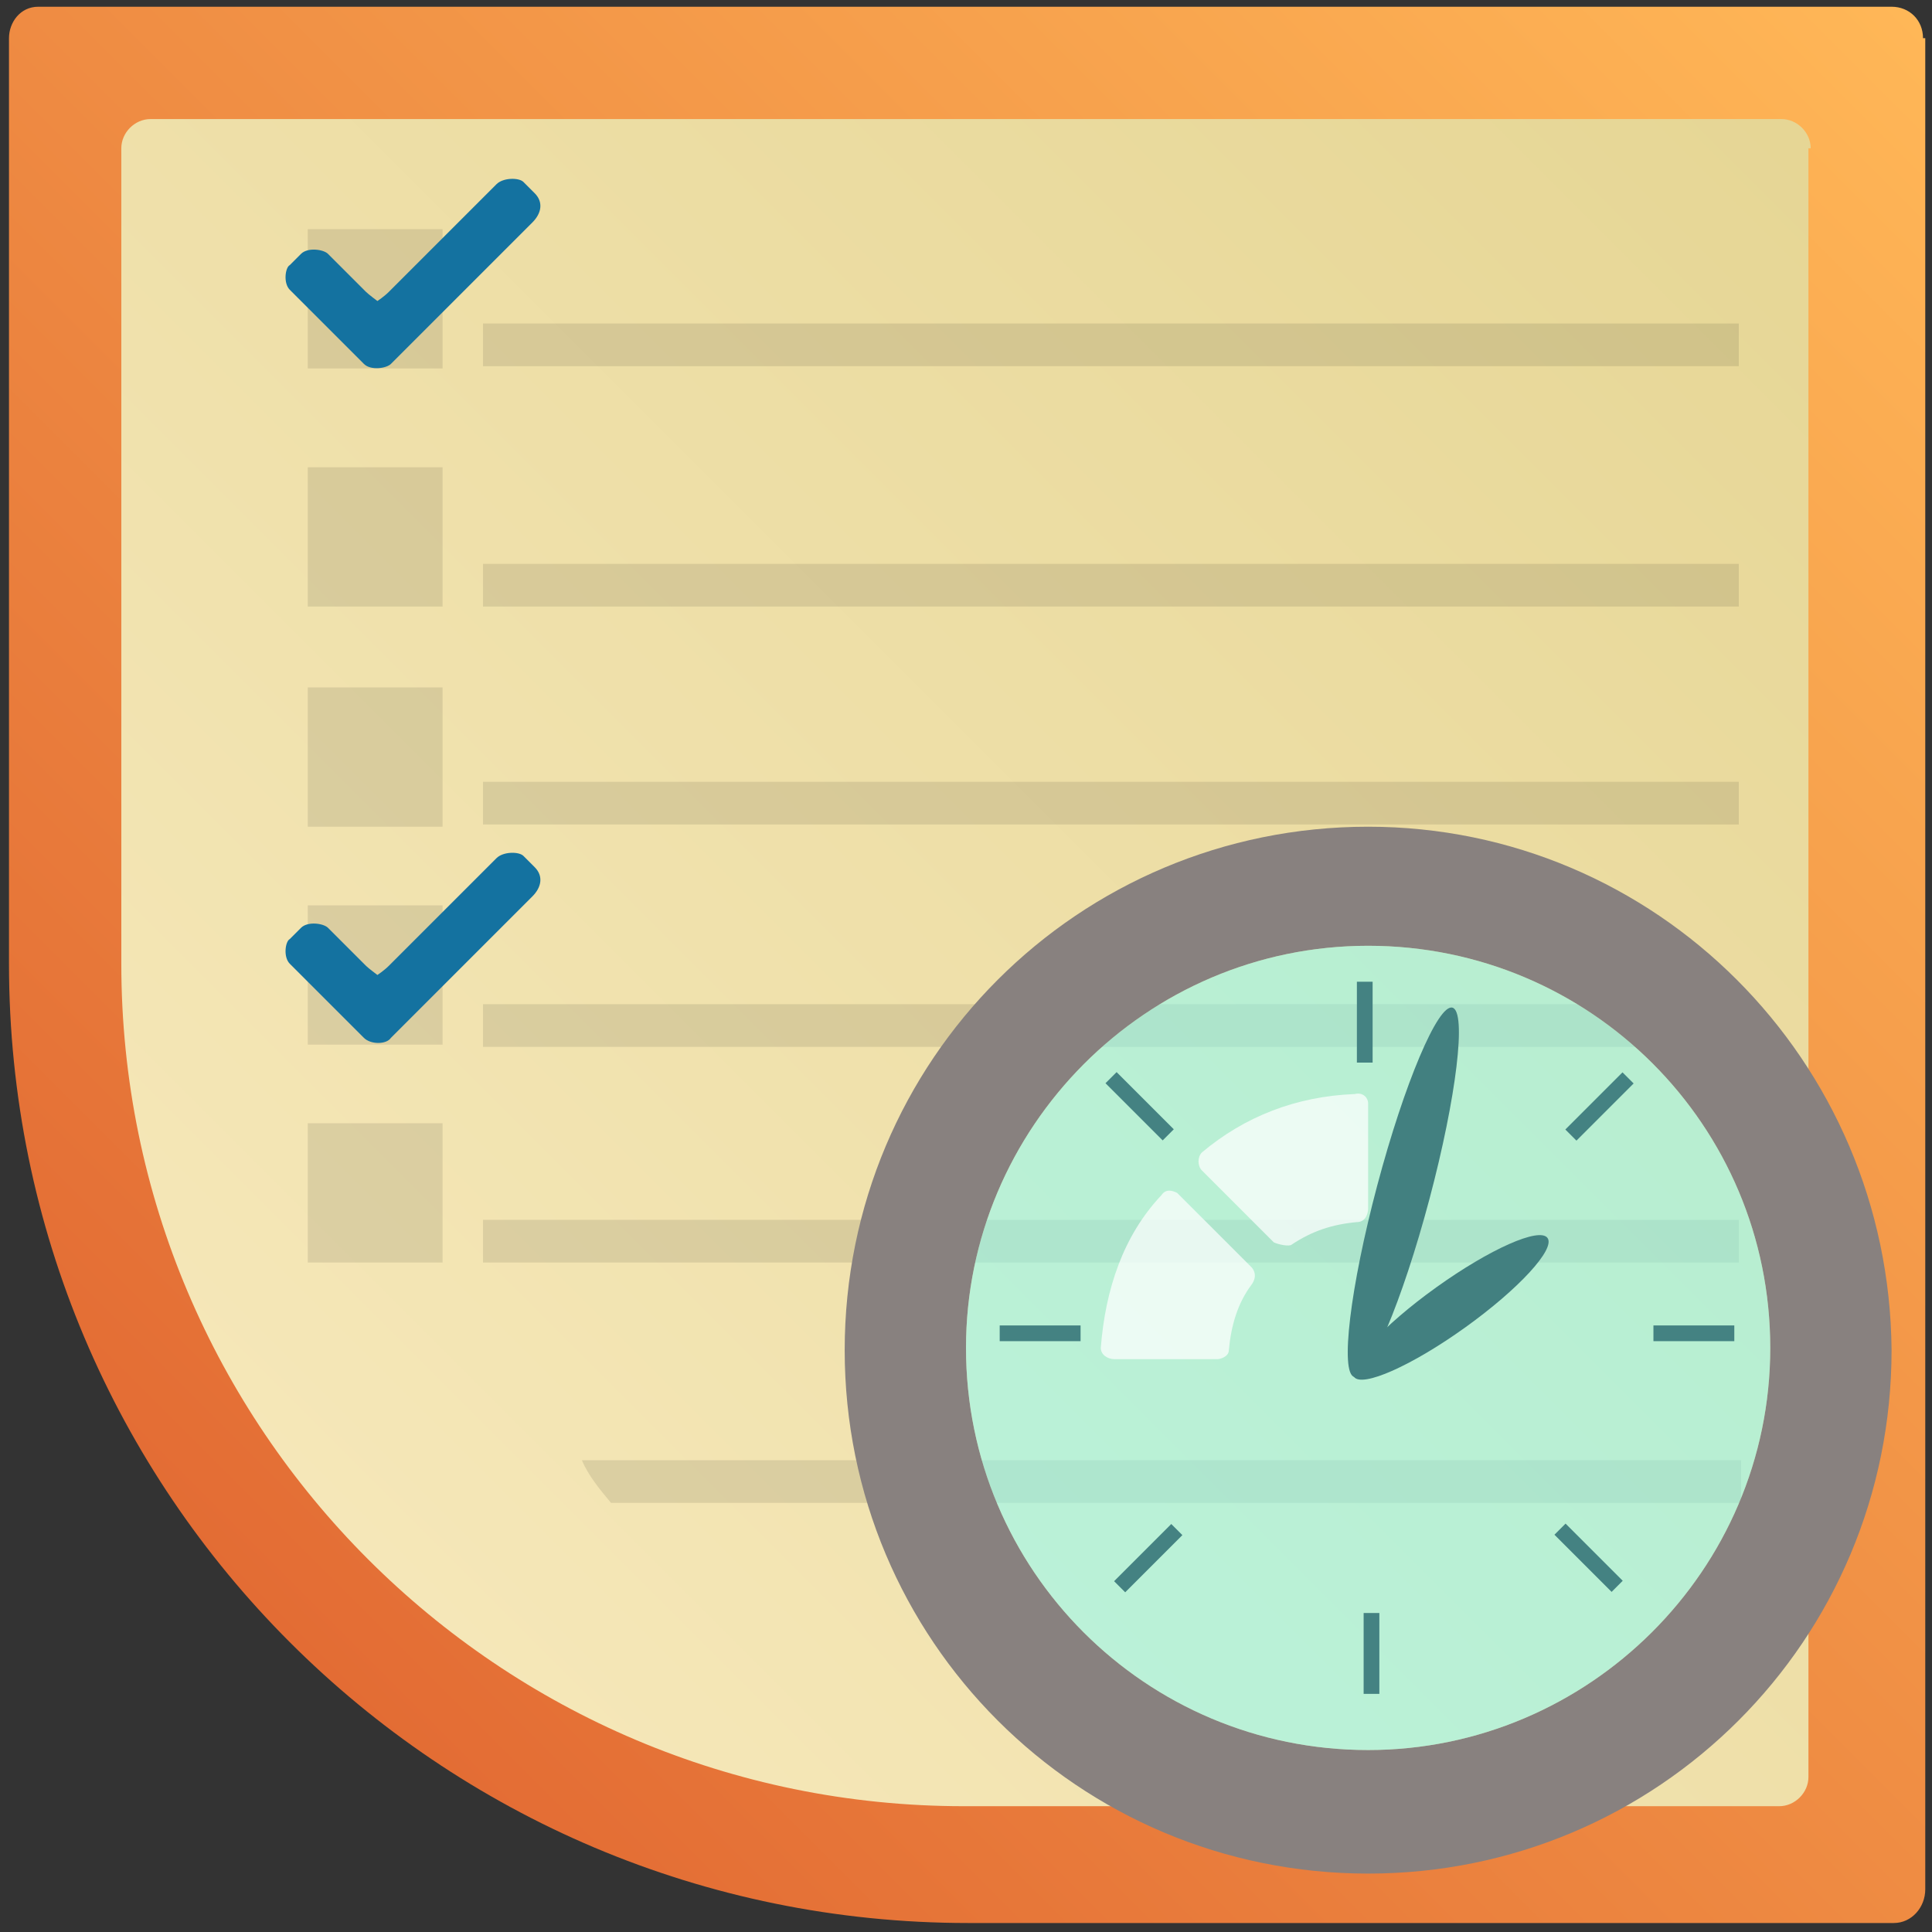 <?xml version="1.0" encoding="utf-8"?>
<!-- Generator: Adobe Illustrator 20.1.0, SVG Export Plug-In . SVG Version: 6.00 Build 0)  -->
<svg version="1.1" id="Layer_1" xmlns="http://www.w3.org/2000/svg" xmlns:xlink="http://www.w3.org/1999/xlink" x="0px" y="0px"
	 viewBox="0 0 86 86" style="enable-background:new 0 0 86 86;" xml:space="preserve">
<rect x="0" y="0" width="86" height="86" fill="#333333" stroke="none"/>
<style type="text/css">
	.st0{fill:url(#SVGID_1_);}
	.st1{fill:url(#SVGID_2_);}
	.st2{opacity:0.1;enable-background:new    ;}
	.st3{fill:#050505;}
	.st4{fill:#88817F;}
	.st5{opacity:0.5;fill:#84FFFF;enable-background:new    ;}
	.st6{opacity:0.9;}
	.st7{opacity:0.8;fill:#FFFFFF;enable-background:new    ;}
	.st8{fill:none;}
	.st9{fill:#1472A0;}
</style>
<g id="Layer_1_1_">
	
		<linearGradient id="SVGID_1_" gradientUnits="userSpaceOnUse" x1="12.838" y1="349.138" x2="85.238" y2="276.738" gradientTransform="matrix(1 0 0 1 0 -276)">
		<stop  offset="0" style="stop-color:#E36C34"/>
		<stop  offset="1" style="stop-color:#FFB757"/>
	</linearGradient>
	<path class="st0" d="M85.6,1.7c0-0.8-0.6-1.4-1.4-1.4H1.7C0.9,0.3,0.4,1,0.4,1.7v41.2c0,23.6,19.1,42.7,42.7,42.7h41.2
		c0.8,0,1.4-0.7,1.4-1.5V1.7z"/>
	
		<linearGradient id="SVGID_2_" gradientUnits="userSpaceOnUse" x1="16.438" y1="345.462" x2="80.088" y2="281.812" gradientTransform="matrix(1 0 0 1 0 -276)">
		<stop  offset="0" style="stop-color:#F5E7B8"/>
		<stop  offset="0.995" style="stop-color:#E6D695"/>
	</linearGradient>
	<path class="st1" d="M80.6,6.6c0-0.7-0.6-1.3-1.3-1.3H6.7C6,5.3,5.4,5.9,5.4,6.6v36.3c0,20.7,16.8,37.5,37.5,37.5h36.3
		c0.7,0,1.3-0.6,1.3-1.3V6.6z"/>
	<g>
		<rect x="21.5" y="54.3" class="st2" width="55.9" height="1.9"/>
		<rect x="21.5" y="44.7" class="st2" width="55.9" height="1.9"/>
		<path class="st2" d="M27.2,66.9h50.3V65H25.9C26.2,65.7,26.7,66.3,27.2,66.9z"/>
		<rect x="21.5" y="34.8" class="st2" width="55.9" height="1.9"/>
		<rect x="21.5" y="14.4" class="st2" width="55.9" height="1.9"/>
		<rect x="21.5" y="25.1" class="st2" width="55.9" height="1.9"/>
	</g>
	<rect x="13.7" y="10.2" class="st2" width="6" height="6.2"/>
	<rect x="13.7" y="20.8" class="st2" width="6" height="6.2"/>
	<rect x="13.7" y="30.6" class="st2" width="6" height="6.2"/>
	<rect x="13.7" y="40.3" class="st2" width="6" height="6.2"/>
	<rect x="13.7" y="50" class="st2" width="6" height="6.2"/>
</g>
<g>
	<rect x="60.4" y="43.7" class="st3" width="0.7" height="3.6"/>
	<rect x="60.7" y="71.8" class="st3" width="0.7" height="3.6"/>
	<rect x="73.6" y="59" class="st3" width="3.6" height="0.7"/>
	<rect x="44.5" y="59" class="st3" width="3.6" height="0.7"/>
	<rect x="50.4" y="47.4" transform="matrix(0.707 -0.707 0.707 0.707 -19.935 50.339)" class="st3" width="0.7" height="3.6"/>
	
		<rect x="70.4" y="67.5" transform="matrix(0.707 -0.707 0.707 0.707 -28.302 70.366)" class="st3" width="0.7" height="3.6"/>
	<rect x="69.4" y="48.9" transform="matrix(0.707 -0.707 0.707 0.707 -13.96 64.772)" class="st3" width="3.6" height="0.7"/>
	<rect x="49.3" y="69" transform="matrix(0.707 -0.707 0.707 0.707 -34.046 56.456)" class="st3" width="3.6" height="0.7"/>
</g>
<g>
	<ellipse transform="matrix(0.257 -0.967 0.967 0.257 -4.943 99.864)" cx="62.5" cy="53.1" rx="8.5" ry="1.2"/>
	<ellipse transform="matrix(0.813 -0.583 0.583 0.813 -21.792 48.484)" cx="64.5" cy="58.2" rx="5.3" ry="1.1"/>
</g>
<g>
	<g>
		<path class="st4" d="M60.9,36.8c-12.9,0-23.3,10.4-23.3,23.3s10.4,23.3,23.3,23.3S84.2,73,84.2,60.1
			C84.1,47.2,73.7,36.8,60.9,36.8z M60.9,77.9C51,77.9,43,69.9,43,60c0-9.8,8-17.9,17.9-17.9s17.9,8,17.9,17.9S70.7,77.9,60.9,77.9z
			"/>
		<path class="st5" d="M60.9,77.9C51,77.9,43,69.9,43,60c0-9.8,8-17.9,17.9-17.9s17.9,8,17.9,17.9S70.7,77.9,60.9,77.9z"/>
	</g>
	<g class="st6">
		<path class="st7" d="M57.5,55.4c0.9-0.6,1.8-0.9,2.9-1c0.4,0,0.5-0.4,0.5-0.6v-4.7c0-0.2-0.2-0.5-0.6-0.4c-2.6,0.1-4.9,1-6.8,2.6
			c-0.2,0.2-0.2,0.6,0,0.8l3.2,3.2C56.9,55.4,57.4,55.5,57.5,55.4z"/>
		<path class="st7" d="M51.7,53.2C50,55,49.2,57.4,49,60c0,0.3,0.3,0.5,0.6,0.5h4.6c0.1,0,0.5-0.1,0.5-0.4c0.1-1.1,0.4-2.1,1-2.9
			c0.3-0.4,0.1-0.7,0-0.8l-3.3-3.3C52.2,53,51.9,52.9,51.7,53.2z"/>
	</g>
</g>
<rect x="20.9" y="8.9" class="st8" width="56.9" height="36.3"/>
<path class="st9" d="M16.2,16.2l-3.3-3.3c-0.3-0.3-0.2-1,0-1.1l0.5-0.5c0.3-0.3,1-0.2,1.2,0l1.7,1.7c0.1,0.1,0.5,0.4,0.5,0.4
	s0.3-0.2,0.5-0.4l4.8-4.8c0.3-0.3,1-0.3,1.2-0.1l0.5,0.5c0.4,0.4,0.3,0.9-0.1,1.3l-6.3,6.3C17.2,16.4,16.5,16.5,16.2,16.2z"/>
<path class="st9" d="M16.2,46.2l-3.3-3.3c-0.3-0.3-0.2-1,0-1.1l0.5-0.5c0.3-0.3,1-0.2,1.2,0l1.7,1.7c0.1,0.1,0.5,0.4,0.5,0.4
	s0.3-0.2,0.5-0.4l4.8-4.8c0.3-0.3,1-0.3,1.2-0.1l0.5,0.5c0.4,0.4,0.3,0.9-0.1,1.3l-6.3,6.3C17.2,46.5,16.5,46.5,16.2,46.2z"/>
</svg>
